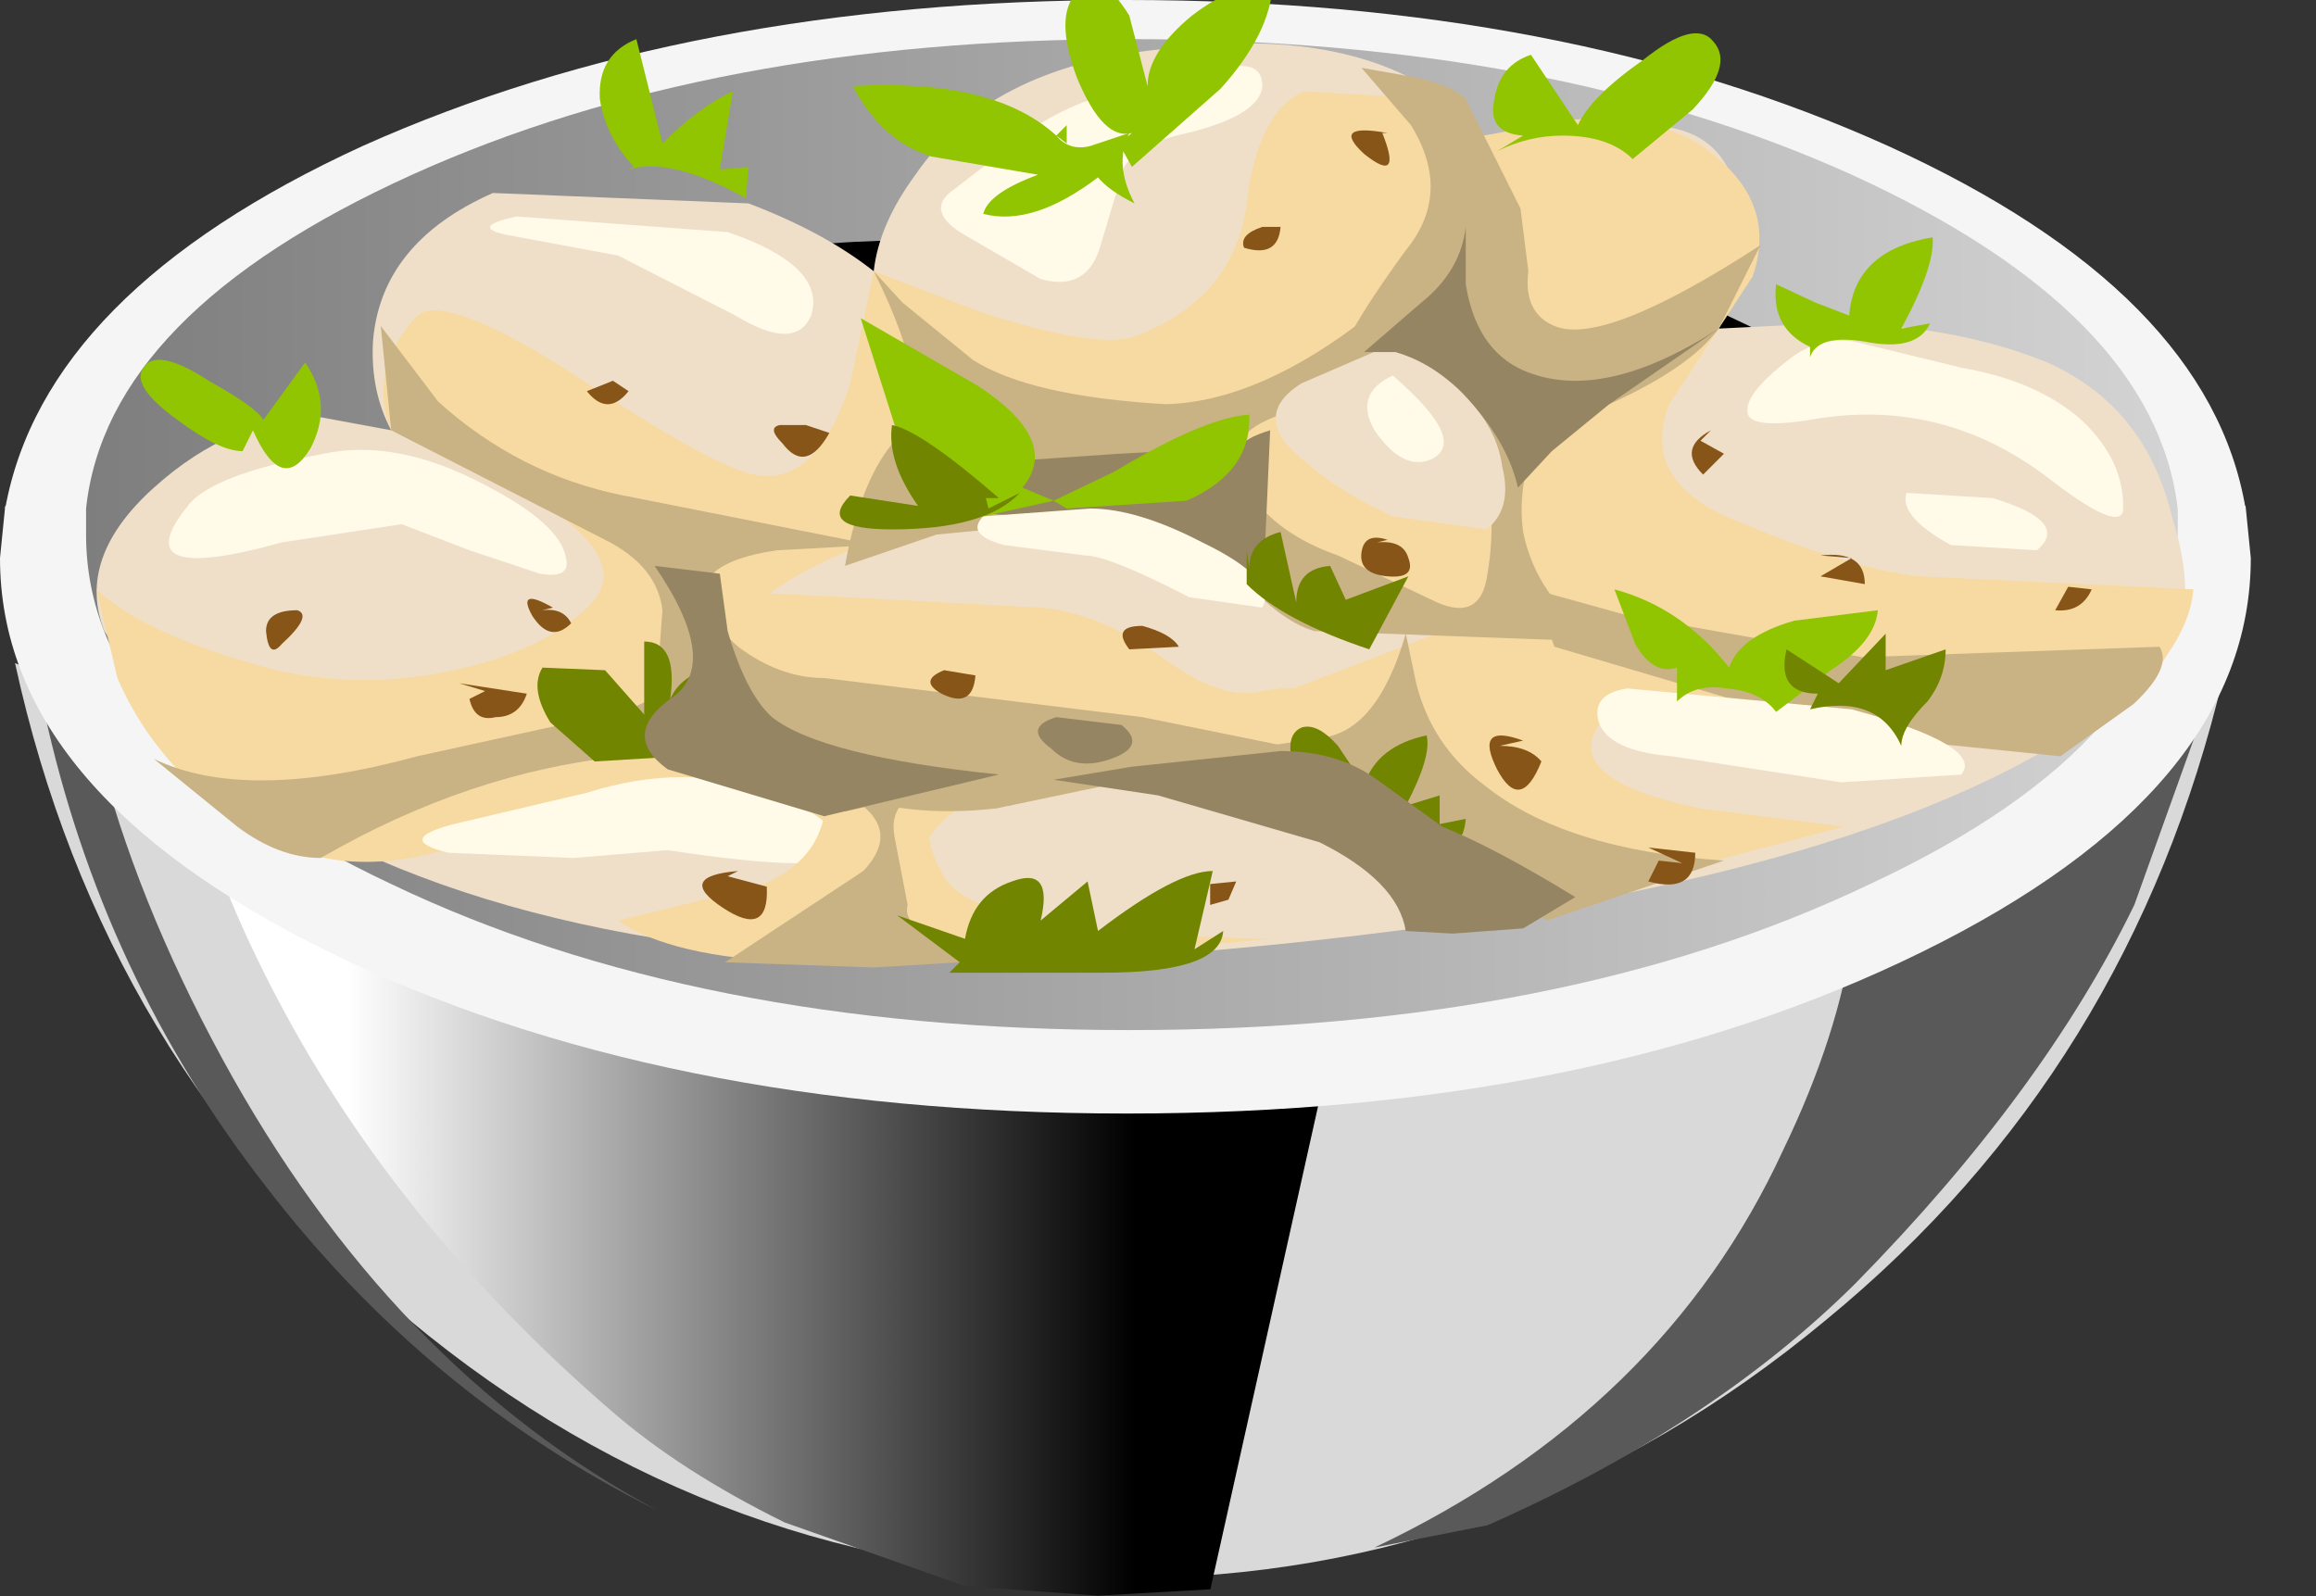 <?xml version="1.0" encoding="UTF-8" standalone="no"?>
<svg xmlns:xlink="http://www.w3.org/1999/xlink" height="30.6px" width="44.4px" xmlns="http://www.w3.org/2000/svg">
  <rect width="100%" height="100%" fill="#333333" stroke="none"/>
  <g transform="matrix(1.0, 0.0, 0.0, 1.0, 0.0, 0.0)">
    <use height="10.8" transform="matrix(1.229, 0.0, 0.0, 1.625, 0.288, 12.713)" width="34.45" xlink:href="#shape0"/>
    <use height="12.7" transform="matrix(0.922, 0.0, 0.0, 1.22, 3.75, 15.1)" width="24.3" xlink:href="#sprite0"/>
    <use height="13.05" transform="matrix(0.922, 0.0, 0.0, 1.22, 26.35, 13.75)" width="17.2" xlink:href="#sprite1"/>
    <use height="12.55" transform="matrix(0.922, 0.0, 0.0, 1.22, 0.85, 13.65)" width="12.75" xlink:href="#sprite2"/>
    <use height="20.85" transform="matrix(1.0, 0.0, 0.0, 1.0, 0.1, 0.0)" width="42.95" xlink:href="#shape4"/>
    <use height="9.7" transform="matrix(0.922, 0.0, 0.0, 1.22, 2.354, 4.089)" width="41.8" xlink:href="#sprite3"/>
    <use height="21.65" transform="matrix(1.0, 0.0, 0.0, 1.0, 0.0, -0.3)" width="43.15" xlink:href="#shape6"/>
  </g>
  <defs>
    <g id="shape0" transform="matrix(1.0, 0.0, 0.0, 1.0, -5.4, -19.3)">
      <path d="M39.7 19.5 L39.85 19.45 Q38.4 24.1 33.65 27.05 28.8 30.1 22.65 30.1 16.4 30.1 11.55 27.05 6.75 24.0 5.4 19.3 L5.7 19.4 Q7.15 20.5 11.85 21.25 L22.8 21.95 33.45 21.25 Q38.1 20.6 39.7 19.5" fill="#d9d9d9" fill-rule="evenodd" stroke="none"/>
    </g>
    <g id="sprite0" transform="matrix(1.0, 0.0, 0.0, 1.0, 0.0, 0.0)">
      <use height="12.7" transform="matrix(1.0, 0.0, 0.0, 1.0, 0.0, 0.0)" width="24.3" xlink:href="#shape1"/>
    </g>
    <g id="shape1" transform="matrix(1.0, 0.0, 0.0, 1.0, 0.0, 0.0)">
      <path d="M24.3 1.75 L21.1 12.6 18.75 12.7 16.0 12.55 12.25 11.55 Q10.1 10.75 8.65 9.8 4.05 6.8 1.55 3.1 0.3 1.25 0.0 0.0 L2.65 0.55 Q9.5 1.85 18.95 1.85 L24.3 1.75" fill="url(#gradient0)" fill-rule="evenodd" stroke="none"/>
    </g>
    <linearGradient gradientTransform="matrix(0.01, 0.0, 0.0, -0.01, 11.35, 6.35)" gradientUnits="userSpaceOnUse" id="gradient0" spreadMethod="pad" x1="-819.2" x2="819.2">
      <stop offset="0.0" stop-color="#ffffff"/>
      <stop offset="1.0" stop-color="#000000"/>
    </linearGradient>
    <g id="sprite1" transform="matrix(1.0, 0.0, 0.0, 1.0, 0.0, 0.0)">
      <use height="13.05" transform="matrix(1.0, 0.0, 0.0, 1.0, 0.0, 0.0)" width="17.2" xlink:href="#shape2"/>
    </g>
    <g id="shape2" transform="matrix(1.0, 0.0, 0.0, 1.0, 0.0, 0.0)">
      <path d="M10.15 1.5 Q14.65 0.9 17.2 0.0 L15.8 2.95 Q13.9 5.9 10.0 8.9 7.0 11.15 2.35 12.7 L0.0 13.05 Q6.0 10.9 8.5 6.8 9.65 5.0 9.95 3.4 L10.15 1.5" fill="#595959" fill-rule="evenodd" stroke="none"/>
    </g>
    <g id="sprite2" transform="matrix(1.0, 0.0, 0.0, 1.0, 0.0, 0.0)">
      <use height="12.55" transform="matrix(1.0, 0.0, 0.0, 1.0, 0.0, 0.0)" width="12.75" xlink:href="#shape3"/>
    </g>
    <g id="shape3" transform="matrix(1.0, 0.0, 0.0, 1.0, 0.0, 0.0)">
      <path d="M12.75 12.55 Q7.95 10.75 4.6 7.45 1.2 4.15 0.0 0.0 L0.35 0.1 1.1 0.55 Q1.9 2.95 3.7 5.45 7.2 10.3 12.75 12.55" fill="#595959" fill-rule="evenodd" stroke="none"/>
    </g>
    <g id="shape4" transform="matrix(1.0, 0.0, 0.0, 1.0, -0.1, 0.0)">
      <path d="M36.35 3.15 Q42.45 6.2 42.45 10.5 42.45 14.8 36.35 17.8 30.25 20.85 21.6 20.85 12.95 20.85 6.8 17.8 0.75 14.8 0.75 10.5 0.75 6.2 6.8 3.15 12.95 0.1 21.6 0.1 30.2 0.1 36.35 3.15" fill="url(#gradient1)" fill-rule="evenodd" stroke="none"/>
      <path d="M43.05 9.75 L41.75 9.75 Q41.3 6.0 35.5 3.35 29.75 0.75 21.65 0.75 13.65 0.75 7.9 3.35 2.05 6.0 1.65 9.75 L0.1 9.75 Q0.85 5.6 6.95 2.8 13.2 0.0 21.6 0.0 30.0 0.0 36.2 2.8 42.35 5.6 43.05 9.75" fill="#f5f5f5" fill-rule="evenodd" stroke="none"/>
    </g>
    <linearGradient gradientTransform="matrix(0.025, 0.0, 0.0, -0.034, 21.6, 10.5)" gradientUnits="userSpaceOnUse" id="gradient1" spreadMethod="pad" x1="-819.2" x2="819.2">
      <stop offset="0.0" stop-color="#7d7d7d"/>
      <stop offset="1.0" stop-color="#d4d4d4"/>
    </linearGradient>
    <g id="sprite3" transform="matrix(1.0, 0.0, 0.0, 1.0, 0.05, 0.05)">
      <use height="9.7" transform="matrix(1.0, 0.0, 0.0, 1.0, -0.05, -0.05)" width="41.8" xlink:href="#shape5"/>
    </g>
    <g id="shape5" transform="matrix(1.0, 0.0, 0.0, 1.0, 0.05, 0.05)">
      <path d="M40.9 5.45 Q41.7 6.4 41.75 7.3 L41.5 7.0 Q40.2 4.75 37.0 3.9 L34.15 3.35 30.4 2.65 26.15 2.3 21.65 2.5 Q16.25 2.5 14.15 2.65 12.65 2.7 9.95 4.0 7.5 5.2 6.75 5.95 L5.9 5.85 Q4.95 6.05 4.3 7.4 L3.2 8.45 Q2.3 9.2 2.2 9.65 0.55 8.7 0.0 8.0 -0.2 7.3 0.55 6.25 1.2 5.3 2.25 4.65 2.95 4.2 5.25 3.5 L8.4 2.25 Q11.15 0.55 15.15 0.4 L19.9 0.25 24.9 0.0 Q28.1 -0.25 33.15 1.5 37.5 3.05 39.25 4.0 40.2 4.5 40.9 5.45" fill="#000000" fill-rule="evenodd" stroke="none"/>
    </g>
    <g id="shape6" transform="matrix(1.0, 0.0, 0.0, 1.0, 0.0, 0.3)">
      <path d="M41.75 9.7 L43.05 9.7 43.15 10.7 Q43.15 15.15 36.85 18.25 30.55 21.35 21.6 21.35 12.65 21.35 6.3 18.25 0.0 15.15 0.0 10.7 L0.1 9.7 1.65 9.7 1.65 10.25 Q1.65 14.2 7.5 16.95 13.35 19.75 21.65 19.75 30.0 19.75 35.85 16.95 41.75 14.2 41.75 10.25 L41.75 9.7" fill="#f5f5f5" fill-rule="evenodd" stroke="none"/>
      <path d="M41.65 9.95 Q42.0 11.05 41.85 11.95 41.45 13.1 39.0 14.5 34.05 17.25 23.5 18.2 13.0 19.15 6.85 16.3 3.75 14.85 2.75 13.25 L2.0 12.1 Q1.45 10.7 2.95 9.35 4.45 8.0 6.15 8.0 L7.5 8.25 Q7.1 7.5 7.15 6.55 7.3 4.65 9.45 3.7 L14.35 3.9 Q15.8 4.45 16.75 5.2 16.85 4.3 17.55 3.35 18.95 1.3 22.2 0.95 25.2 0.55 27.05 1.5 L28.45 2.6 28.8 2.55 31.5 2.4 Q33.35 2.4 33.35 4.35 33.35 5.35 32.95 6.3 L35.0 6.2 Q37.4 6.2 39.25 6.95 41.15 7.8 41.65 9.95" fill="#efdfc8" fill-rule="evenodd" stroke="none"/>
      <path d="M42.05 11.3 Q42.0 11.9 41.55 12.55 40.75 13.9 39.25 14.3 L34.45 13.7 30.65 13.9 Q29.95 14.95 32.6 15.5 L35.35 15.85 28.9 17.55 25.45 15.6 Q24.1 14.85 22.55 14.7 L21.3 14.55 28.05 11.95 Q29.65 11.25 27.85 9.7 26.1 8.05 23.5 8.7 L18.6 9.8 Q15.75 10.55 14.6 11.5 13.5 12.4 16.95 13.7 L20.65 14.8 Q20.15 14.7 18.7 15.35 17.75 15.7 17.4 17.0 L17.2 18.2 16.5 17.1 Q15.35 15.9 13.35 15.4 11.9 15.0 9.25 16.05 6.85 17.0 5.1 16.05 3.1 14.95 2.25 13.0 L1.85 11.3 Q2.75 12.15 5.1 12.8 6.85 13.25 8.7 12.85 10.55 12.45 11.4 11.5 12.4 10.2 7.5 8.25 7.05 7.15 7.95 6.1 8.4 5.55 10.8 7.05 13.65 8.95 14.45 9.1 15.65 9.35 16.3 7.35 L16.75 5.2 18.85 6.0 Q21.05 6.7 21.75 6.45 23.65 5.75 23.9 3.9 24.1 2.15 25.0 1.75 L27.55 1.9 28.45 2.6 30.05 2.3 Q31.95 2.15 32.95 3.05 34.05 4.0 33.6 5.3 L32.95 6.3 32.0 7.75 Q31.4 9.3 33.45 10.05 35.45 10.9 36.8 11.05 L42.05 11.3" fill="#f7daa1" fill-rule="evenodd" stroke="none"/>
      <path d="M16.2 11.45 L19.95 11.65 Q21.1 11.75 22.35 12.65 23.45 13.45 24.2 13.25 25.85 12.95 25.3 14.15 L19.6 14.85 Q17.95 14.95 16.45 14.2 L15.25 13.6 Q14.35 13.2 14.15 12.2 L14.15 11.35 16.2 11.45" fill="#f7daa1" fill-rule="evenodd" stroke="none"/>
      <path d="M28.1 1.9 L29.15 4.0 29.3 5.2 Q29.2 6.0 29.8 6.25 30.75 6.65 33.75 4.7 L32.95 6.3 Q32.4 7.05 30.85 7.75 L29.4 8.65 29.15 8.95 25.6 7.2 Q25.6 6.65 26.95 4.8 27.85 3.7 27.05 2.4 L26.1 1.3 26.95 1.45 Q27.8 1.6 28.1 1.9" fill="#c9b284" fill-rule="evenodd" stroke="none"/>
      <path d="M29.65 8.2 L29.35 8.7 Q29.1 9.45 29.2 10.2 29.45 11.45 30.65 12.3 L25.2 12.1 Q24.5 11.9 23.65 10.9 22.85 10.05 21.55 9.9 L17.95 10.25 16.2 10.85 Q16.5 9.15 17.2 8.4 18.0 7.7 16.75 5.2 L17.3 5.8 18.65 6.9 Q19.75 7.6 22.35 7.75 24.15 7.7 26.25 6.05 L29.65 8.2" fill="#c9b284" fill-rule="evenodd" stroke="none"/>
      <path d="M26.5 7.1 Q27.85 6.65 28.35 8.3 28.75 9.75 28.5 11.1 28.35 11.9 27.55 11.55 L25.65 10.65 Q24.5 10.25 23.95 9.45 23.3 8.5 24.3 8.05 L26.5 7.1" fill="#f7daa1" fill-rule="evenodd" stroke="none"/>
      <path d="M8.4 7.7 Q9.95 9.1 11.95 9.5 L16.75 10.45 14.9 10.55 Q13.15 10.8 13.5 11.8 14.1 13.25 15.8 14.1 16.25 14.35 16.9 16.1 16.45 15.65 15.55 15.2 13.85 14.3 11.95 14.5 9.0 14.8 6.15 16.45 5.35 16.45 4.55 15.85 L2.95 14.55 Q4.7 15.4 8.0 14.5 L11.65 13.7 Q12.75 13.45 12.6 13.05 L12.7 11.7 Q12.6 10.85 11.6 10.35 L7.5 8.25 7.3 6.25 8.4 7.7" fill="#c9b284" fill-rule="evenodd" stroke="none"/>
      <path d="M28.45 15.05 Q30.0 16.3 33.05 16.5 L29.65 17.65 26.95 15.7 Q26.05 15.15 24.4 14.75 L23.0 14.5 25.3 14.15 Q26.4 14.05 26.95 12.15 L27.15 13.1 Q27.45 14.3 28.45 15.05" fill="#c9b284" fill-rule="evenodd" stroke="none"/>
      <path d="M41.4 12.4 Q41.65 12.8 40.9 13.5 L39.5 14.5 35.55 14.1 29.8 12.4 29.4 11.3 31.2 11.8 35.7 12.6 41.4 12.4" fill="#c9b284" fill-rule="evenodd" stroke="none"/>
      <path d="M22.55 2.6 Q21.8 2.8 21.55 3.2 L21.1 4.7 Q20.85 5.6 19.95 5.35 L18.4 4.45 Q17.8 4.05 18.2 3.7 L19.5 2.7 Q20.65 1.7 23.05 1.45 24.2 1.0 24.2 1.65 24.15 2.25 22.55 2.6" fill="#fffbe8" fill-rule="evenodd" stroke="none"/>
      <path d="M34.35 6.85 Q34.9 6.45 35.55 6.55 L37.6 7.05 Q39.05 7.3 39.9 8.05 40.75 8.85 40.7 9.8 40.6 10.2 39.25 9.15 37.2 7.6 34.7 8.05 33.45 8.25 33.5 7.85 33.5 7.5 34.35 6.85" fill="#fffbe8" fill-rule="evenodd" stroke="none"/>
      <path d="M26.8 6.55 L27.65 6.5 Q27.7 7.2 28.05 7.55 28.7 8.2 28.8 8.95 29.0 9.75 28.5 10.15 L26.7 9.9 Q25.4 9.3 24.65 8.5 24.15 7.85 24.95 7.35 L26.8 6.55" fill="#efdfc8" fill-rule="evenodd" stroke="none"/>
      <path d="M9.9 4.15 L13.95 4.45 Q15.85 5.1 15.55 6.05 15.25 6.75 14.1 6.05 L11.85 4.9 9.7 4.5 Q9.0 4.35 9.9 4.15" fill="#fffbe8" fill-rule="evenodd" stroke="none"/>
      <path d="M31.2 13.2 L35.5 13.6 Q38.05 14.3 37.6 14.85 L35.3 15.0 32.05 14.5 Q30.85 14.4 30.65 13.85 30.5 13.3 31.2 13.2" fill="#fffbe8" fill-rule="evenodd" stroke="none"/>
      <path d="M11.25 15.2 Q13.15 14.6 14.75 15.2 16.1 15.7 16.1 16.3 16.1 16.8 12.8 16.3 L11.0 16.45 8.6 16.35 Q7.55 16.1 8.7 15.8 L11.25 15.2" fill="#fffbe8" fill-rule="evenodd" stroke="none"/>
      <path d="M15.8 15.65 L18.0 15.15 17.8 15.65 Q17.75 16.35 18.2 16.95 19.05 17.9 24.35 18.0 L20.65 18.35 15.25 18.45 Q12.85 18.35 11.85 17.65 L14.5 17.0 Q15.6 16.6 15.8 15.65" fill="#f7daa1" fill-rule="evenodd" stroke="none"/>
      <path d="M17.1 14.5 L19.6 14.85 18.0 15.15 Q17.0 15.25 17.15 16.05 L17.4 17.35 Q17.2 18.1 20.05 18.35 L16.75 18.55 13.9 18.45 16.55 16.7 Q17.4 15.8 16.05 15.15 L14.1 13.7 17.1 14.5" fill="#c9b284" fill-rule="evenodd" stroke="none"/>
      <path d="M16.05 15.15 Q14.75 14.55 14.05 13.1 L13.5 11.8 14.15 12.4 Q14.95 13.0 15.8 13.0 L21.9 13.75 25.85 14.55 22.2 14.85 19.1 15.5 Q17.3 15.7 16.05 15.15" fill="#c9b284" fill-rule="evenodd" stroke="none"/>
      <path d="M23.2 16.95 L23.7 16.9 23.55 17.25 23.2 17.35 23.2 16.95" fill="#865517" fill-rule="evenodd" stroke="none"/>
      <path d="M18.1 12.85 L18.7 12.95 Q18.65 13.6 18.05 13.3 17.6 13.05 18.1 12.85" fill="#865517" fill-rule="evenodd" stroke="none"/>
      <path d="M21.9 12.0 Q22.45 12.15 22.6 12.4 L21.65 12.45 Q21.3 12.0 21.9 12.0" fill="#865517" fill-rule="evenodd" stroke="none"/>
      <path d="M35.5 10.7 L34.9 10.65 Q35.75 10.55 35.75 11.2 L34.9 11.05 35.5 10.7" fill="#865517" fill-rule="evenodd" stroke="none"/>
      <path d="M32.8 8.25 L32.6 8.45 33.05 8.7 32.65 9.1 Q32.15 8.6 32.8 8.25" fill="#865517" fill-rule="evenodd" stroke="none"/>
      <path d="M39.65 11.25 L40.1 11.3 Q39.9 11.75 39.4 11.7 L39.65 11.25" fill="#865517" fill-rule="evenodd" stroke="none"/>
      <path d="M26.6 2.55 L26.5 2.55 Q26.9 3.55 26.15 2.95 25.5 2.35 26.6 2.55" fill="#865517" fill-rule="evenodd" stroke="none"/>
      <path d="M24.2 4.35 L24.55 4.35 Q24.5 4.95 23.85 4.75 23.75 4.5 24.2 4.35" fill="#865517" fill-rule="evenodd" stroke="none"/>
      <path d="M14.95 8.15 L14.8 8.15 15.35 8.15 14.95 8.15 15.45 8.15 15.9 8.3 Q15.45 9.1 15.0 8.5 14.7 8.2 14.95 8.15" fill="#865517" fill-rule="evenodd" stroke="none"/>
      <path d="M11.75 7.3 L12.05 7.5 Q11.65 8.0 11.25 7.5 L11.75 7.3" fill="#865517" fill-rule="evenodd" stroke="none"/>
      <path d="M5.7 11.7 Q6.0 11.8 5.4 12.35 5.15 12.65 5.1 12.1 5.1 11.7 5.7 11.7" fill="#865517" fill-rule="evenodd" stroke="none"/>
      <path d="M9.3 13.25 L8.8 13.1 10.1 13.3 Q9.95 13.75 9.5 13.75 9.1 13.85 9.0 13.4 L9.3 13.25" fill="#865517" fill-rule="evenodd" stroke="none"/>
      <path d="M10.6 11.65 L10.4 11.7 Q10.8 11.65 10.95 11.95 10.55 12.35 10.2 11.8 9.9 11.25 10.6 11.65" fill="#865517" fill-rule="evenodd" stroke="none"/>
      <path d="M14.15 16.7 L13.95 16.8 14.7 17.0 Q14.75 18.0 13.85 17.4 12.95 16.8 14.15 16.7" fill="#865517" fill-rule="evenodd" stroke="none"/>
      <path d="M26.6 10.35 L26.4 10.4 Q26.9 10.35 27.0 10.7 27.15 11.1 26.6 11.05 26.05 11.0 26.1 10.6 26.15 10.2 26.6 10.35" fill="#865517" fill-rule="evenodd" stroke="none"/>
      <path d="M18.5 8.9 L21.45 8.7 23.3 8.6 23.75 8.6 Q23.85 8.4 24.35 8.25 L24.2 11.65 Q22.9 10.4 22.1 10.2 L19.5 9.9 17.6 9.7 18.5 8.9" fill="#968563" fill-rule="evenodd" stroke="none"/>
      <path d="M29.2 14.2 L28.75 14.3 Q29.3 14.3 29.55 14.6 29.15 15.6 28.7 14.75 28.25 13.85 29.2 14.2" fill="#865517" fill-rule="evenodd" stroke="none"/>
      <path d="M32.25 16.55 L31.6 16.25 32.5 16.35 Q32.5 17.15 31.6 16.9 L31.8 16.5 32.25 16.55" fill="#865517" fill-rule="evenodd" stroke="none"/>
      <path d="M16.5 6.1 L18.75 7.4 Q20.35 8.45 19.6 9.35 L20.2 9.6 18.85 9.9 Q17.55 9.75 17.2 8.3 L16.5 6.1 M20.2 9.6 L21.35 9.05 Q23.1 8.0 23.95 7.95 24.0 9.05 22.75 9.6 L20.45 9.75 20.2 9.6" fill="#91c401" fill-rule="evenodd" stroke="none"/>
      <path d="M32.15 12.8 Q31.7 12.95 31.35 12.35 L30.95 11.3 Q32.25 11.65 33.15 12.8 33.35 12.2 34.4 11.9 L36.0 11.7 Q35.95 12.3 35.1 12.85 L34.05 13.65 Q33.75 13.25 33.1 13.2 32.5 13.1 32.15 13.45 L32.15 12.8" fill="#91c401" fill-rule="evenodd" stroke="none"/>
      <path d="M32.45 2.1 L31.3 3.05 Q30.85 2.6 29.95 2.6 29.3 2.6 28.7 2.9 L29.2 2.6 Q28.5 2.55 28.65 1.9 28.75 1.25 29.35 1.05 L30.25 2.4 Q30.5 1.85 31.5 1.15 32.5 0.35 32.85 0.8 33.25 1.25 32.45 2.1" fill="#91c401" fill-rule="evenodd" stroke="none"/>
      <path d="M11.4 14.6 L10.55 13.85 Q10.15 13.2 10.4 12.8 L11.6 12.85 12.35 13.7 12.35 12.3 Q13.0 12.3 12.85 13.4 13.05 12.95 13.65 12.8 13.85 13.9 13.05 14.5 L11.4 14.6" fill="#728501" fill-rule="evenodd" stroke="none"/>
      <path d="M12.15 3.2 Q11.6 2.6 11.5 1.9 11.45 1.05 12.2 0.75 L12.7 2.75 Q13.4 2.05 14.05 1.75 L13.8 3.25 14.35 3.2 14.3 3.8 Q12.85 3.0 12.05 3.25 L12.15 3.2" fill="#91c401" fill-rule="evenodd" stroke="none"/>
      <path d="M22.9 18.2 L23.45 17.85 Q23.4 18.65 21.15 18.65 L18.2 18.65 18.4 18.45 17.2 17.55 18.5 18.0 Q18.65 17.15 19.4 16.9 20.2 16.6 19.95 17.65 L20.85 16.9 21.05 17.85 Q22.55 16.7 23.25 16.7 L22.9 18.2" fill="#728501" fill-rule="evenodd" stroke="none"/>
      <path d="M27.6 15.25 L27.6 15.8 28.1 15.7 Q28.05 16.3 27.65 16.05 L26.95 15.5 25.0 15.2 Q24.5 14.15 24.95 13.95 25.25 13.85 25.65 14.3 L26.15 15.05 Q26.4 14.3 27.35 14.1 27.45 14.5 26.95 15.45 L27.6 15.25" fill="#728501" fill-rule="evenodd" stroke="none"/>
      <path d="M36.55 9.45 L38.2 9.55 Q39.7 10.0 39.05 10.55 L37.4 10.45 Q36.4 9.9 36.55 9.45" fill="#fffbe8" fill-rule="evenodd" stroke="none"/>
      <path d="M3.6 9.7 Q4.05 9.1 6.2 8.7 7.6 8.4 9.3 9.3 10.75 10.05 10.85 10.7 10.95 11.1 10.35 11.0 L9.0 10.55 7.7 10.05 5.4 10.4 Q2.35 11.25 3.6 9.7" fill="#fffbe8" fill-rule="evenodd" stroke="none"/>
      <path d="M18.85 9.9 L20.9 9.75 Q21.8 9.75 23.05 10.4 24.5 11.1 24.2 11.65 L22.8 11.45 Q21.25 10.65 20.8 10.65 L19.25 10.45 Q18.5 10.25 18.85 9.9" fill="#fffbe8" fill-rule="evenodd" stroke="none"/>
      <path d="M26.7 7.2 Q28.15 8.45 27.45 8.8 26.9 9.05 26.35 8.25 25.95 7.55 26.7 7.2" fill="#fffbe8" fill-rule="evenodd" stroke="none"/>
      <path d="M19.15 9.55 L18.9 9.55 18.95 9.75 19.55 9.45 Q18.9 10.15 17.1 10.15 15.65 10.15 16.3 9.5 L17.6 9.7 Q17.0 8.85 17.1 8.15 17.65 8.25 19.15 9.55" fill="#728501" fill-rule="evenodd" stroke="none"/>
      <path d="M27.0 11.05 L26.25 12.45 Q24.6 11.9 23.9 11.2 L23.9 10.55 23.95 10.9 Q23.95 10.35 24.55 10.2 L24.85 11.55 Q24.85 10.9 25.5 10.85 L25.8 11.5 27.0 11.05" fill="#728501" fill-rule="evenodd" stroke="none"/>
      <path d="M36.15 12.15 L36.15 12.85 37.3 12.45 Q37.3 13.0 36.95 13.45 36.45 13.95 36.45 14.3 36.0 13.3 34.7 13.6 L34.85 13.3 Q34.05 13.3 34.25 12.45 L35.25 13.1 36.15 12.15" fill="#728501" fill-rule="evenodd" stroke="none"/>
      <path d="M12.55 10.85 L13.8 11.0 13.95 12.1 Q14.3 13.3 14.8 13.75 15.75 14.5 19.15 14.85 L15.8 15.65 12.8 14.75 Q11.9 14.1 12.85 13.4 13.85 12.75 12.55 10.85" fill="#968563" fill-rule="evenodd" stroke="none"/>
      <path d="M20.25 13.75 L21.5 13.9 Q22.0 14.3 21.3 14.55 20.6 14.8 20.15 14.35 19.6 13.95 20.25 13.75" fill="#968563" fill-rule="evenodd" stroke="none"/>
      <path d="M28.1 4.35 L28.1 5.45 Q28.3 6.7 29.2 7.1 30.7 7.75 32.95 6.3 L30.85 7.75 29.75 8.65 29.1 9.35 Q28.9 8.45 28.05 7.55 27.45 6.95 26.75 6.75 L26.15 6.75 27.25 5.8 Q28.0 5.2 28.1 4.35" fill="#968563" fill-rule="evenodd" stroke="none"/>
      <path d="M30.2 17.2 L29.2 17.8 27.85 17.9 26.95 17.85 Q26.8 16.9 25.3 16.15 L22.2 15.25 20.2 14.95 21.7 14.7 24.55 14.4 Q25.65 14.4 26.4 14.95 L27.65 15.85 Q28.65 16.25 30.2 17.2" fill="#968563" fill-rule="evenodd" stroke="none"/>
      <path d="M23.4 1.7 L21.7 3.2 21.45 2.75 21.7 2.55 Q21.15 2.7 20.65 1.5 20.2 0.3 20.65 -0.15 21.1 -0.6 21.65 0.3 L22.0 1.65 Q22.0 1.0 22.85 0.3 23.7 -0.35 24.4 -0.3 24.35 0.65 23.4 1.7" fill="#91c401" fill-rule="evenodd" stroke="none"/>
      <path d="M20.45 2.75 L20.25 2.6 Q20.5 2.9 20.9 2.8 L21.65 2.55 Q21.35 3.15 21.75 3.9 21.25 3.65 21.05 3.4 19.8 4.35 18.85 4.1 18.95 3.7 19.9 3.35 L17.85 3.0 Q16.9 2.7 16.35 1.65 19.05 1.5 20.25 2.6 L20.45 2.4 20.45 2.75" fill="#91c401" fill-rule="evenodd" stroke="none"/>
      <path d="M5.05 8.05 L5.85 6.95 Q6.4 7.75 5.95 8.6 5.4 9.5 4.85 8.25 L4.65 8.65 Q4.2 8.65 3.4 8.05 2.5 7.4 2.75 7.05 3.0 6.65 4.0 7.3 4.9 7.8 5.05 8.05" fill="#91c401" fill-rule="evenodd" stroke="none"/>
      <path d="M35.45 6.05 Q35.55 4.8 37.05 4.55 37.1 5.1 36.45 6.3 L37.0 6.2 Q36.75 6.75 35.75 6.55 34.85 6.4 34.7 6.85 L34.7 6.65 Q33.95 6.3 34.05 5.45 L34.8 5.8 35.45 6.05" fill="#91c401" fill-rule="evenodd" stroke="none"/>
    </g>
  </defs>
</svg>
